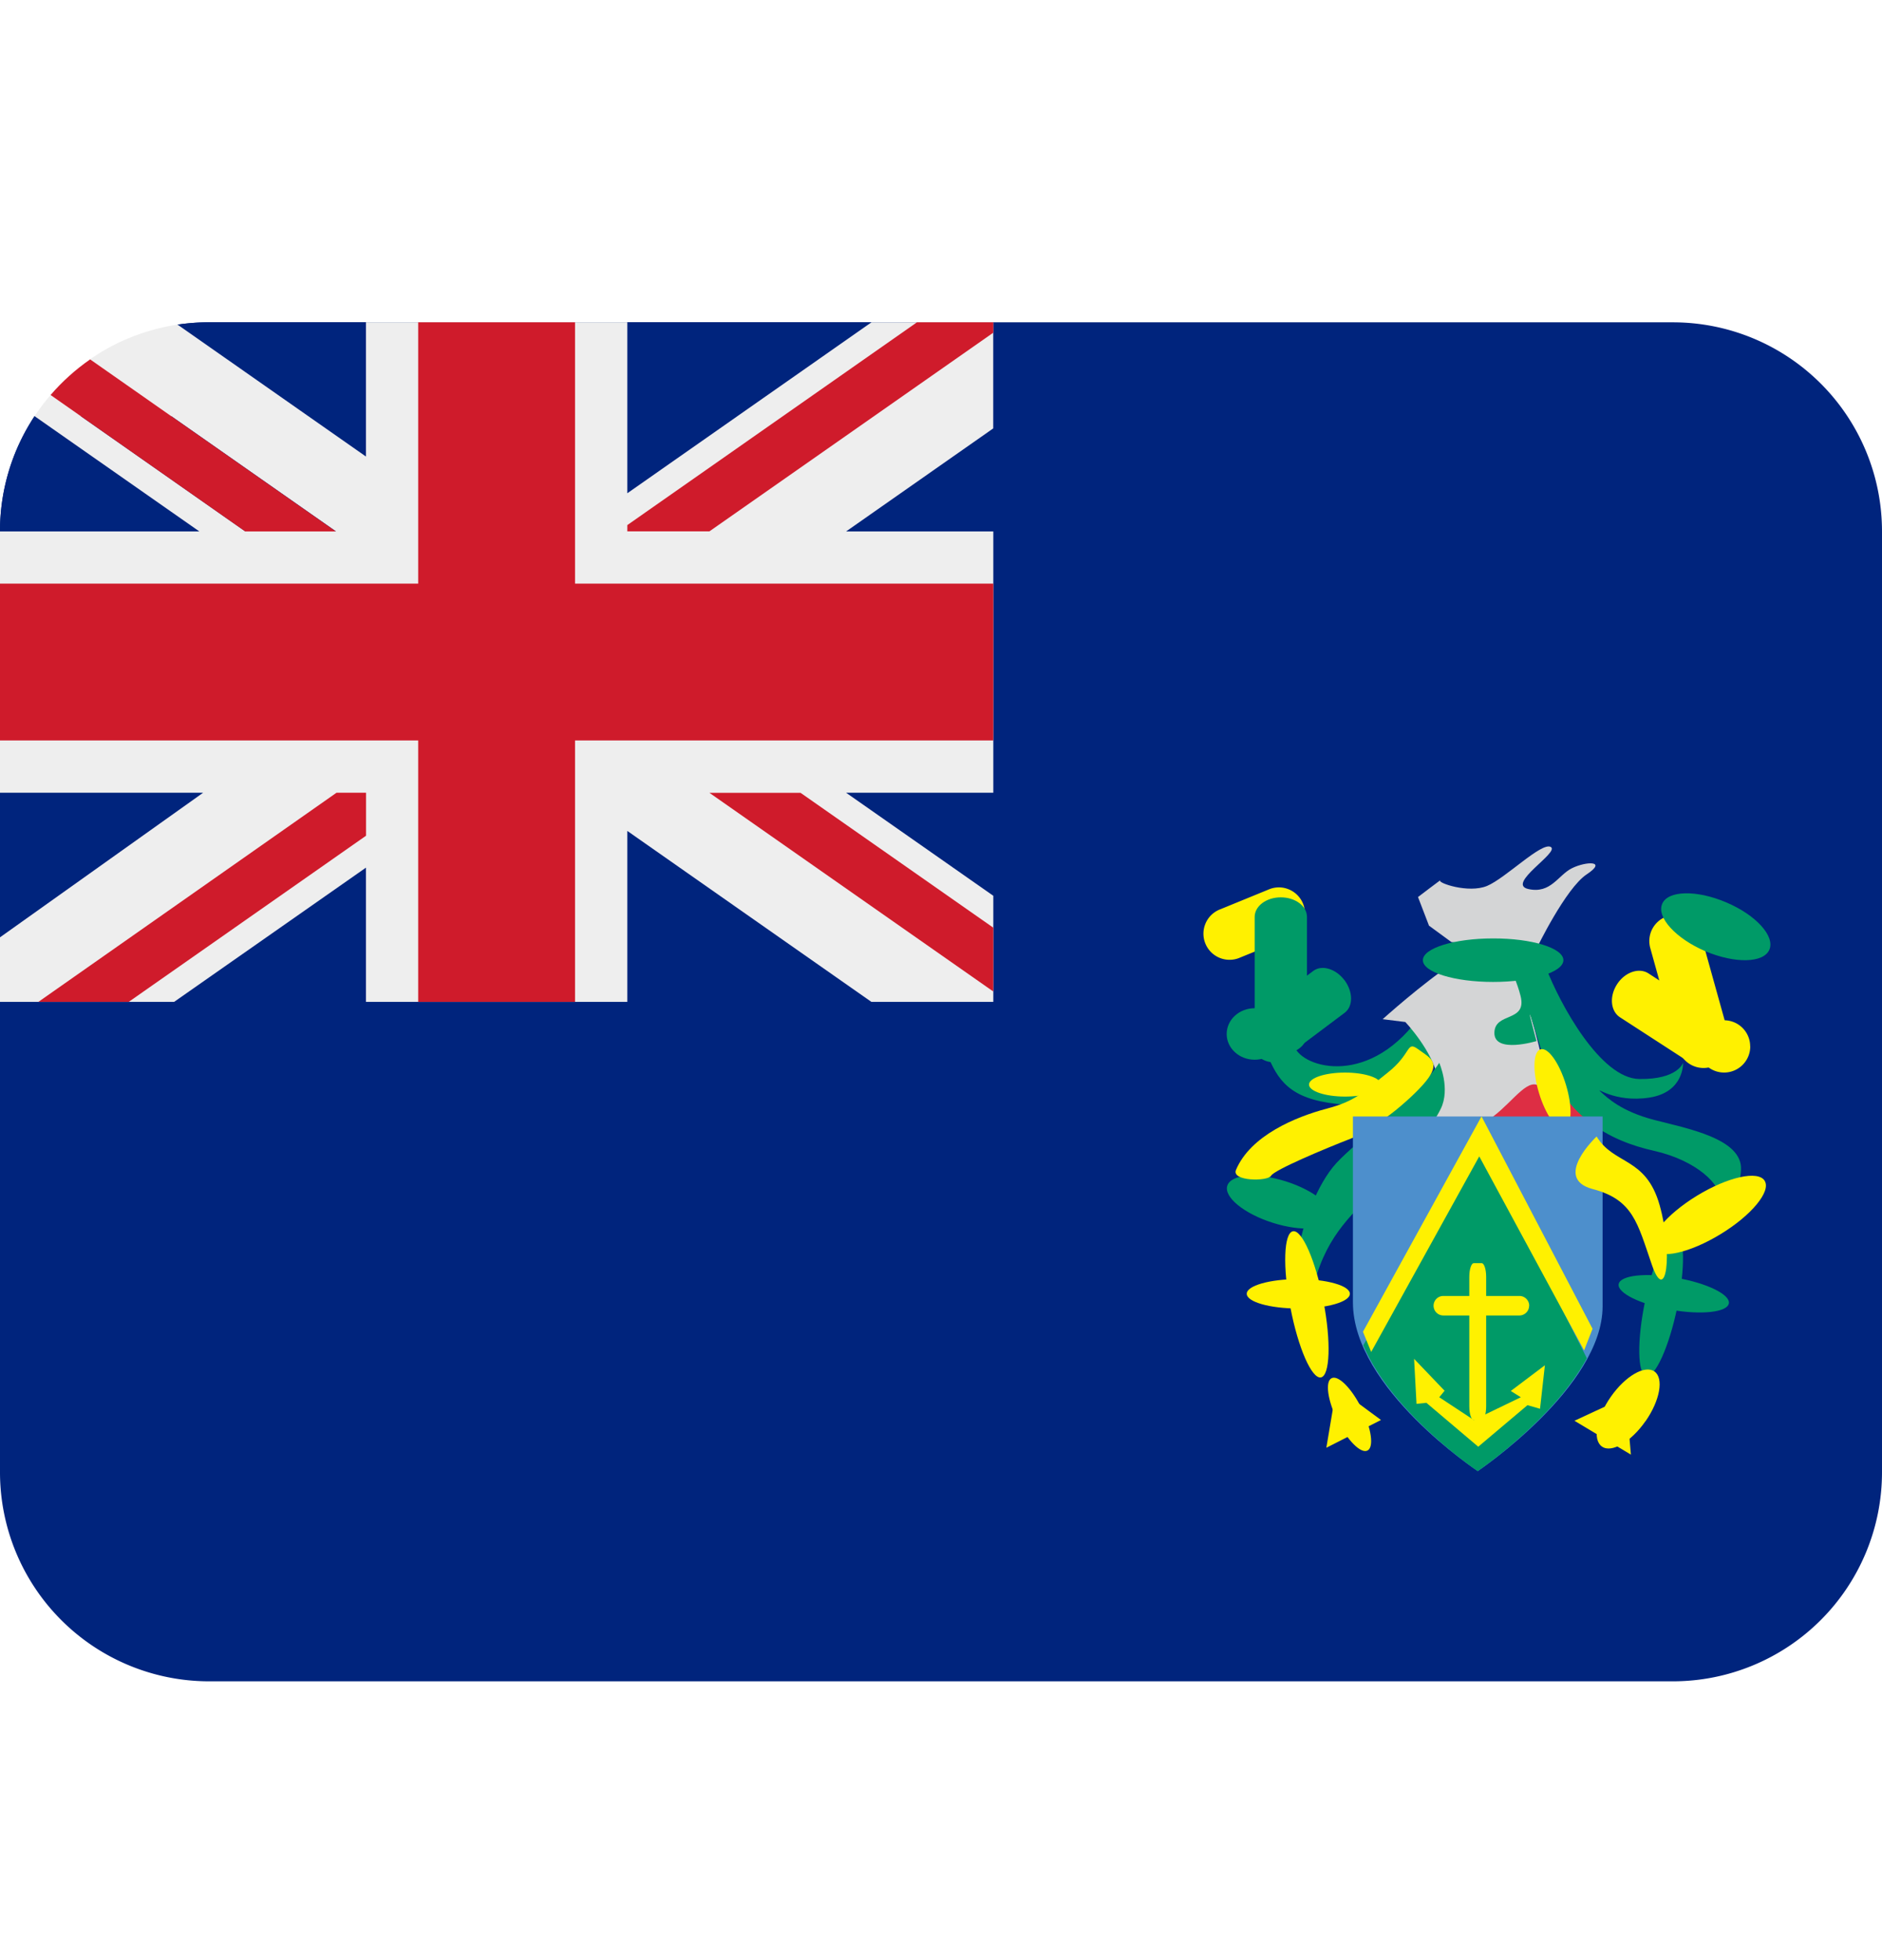 <svg xmlns="http://www.w3.org/2000/svg" width="24" height="25" fill="none" viewBox="0 0 24 25"><path fill="#00247D" d="M21.333 4.111H2.667c-.137 0-.272.01-.403.03l-.003 1.17-1.82-.003A2.656 2.656 0 0 0 0 6.778v12a2.667 2.667 0 0 0 2.667 2.666h18.666A2.667 2.667 0 0 0 24 18.778v-12a2.667 2.667 0 0 0-2.667-2.667Z"/><path fill="#DD2E44" d="M20.31 14.213c0 .327-.375.592-.836.592-.46 0-.835-.264-.835-.592 0-.327.374-.592.835-.592.461 0 .835.265.835.592Z"/><path fill="#009A67" d="M16.496 13.292c0 .28.845.61 1.524-.217.68-.829.482.298.203.473-.278.175-.576.596-1.178.531-.6-.065-.754-.303-.892-.65-.139-.346.343-.137.343-.137Z"/><path fill="#FFF100" d="M16.617 11.526a.334.334 0 0 1-.182.434l-.618.252a.333.333 0 1 1-.252-.616l.618-.253c.17-.07.364.012.434.183Zm5.315 1.877c-.1.155-.28.216-.4.138l-.873-.566c-.121-.079-.138-.266-.038-.421.1-.155.28-.217.401-.139l.873.567c.12.079.138.267.037.421Z"/><path fill="#FFF100" d="M22.045 13.198a.333.333 0 1 1-.642.18l-.358-1.286a.333.333 0 0 1 .642-.179l.358 1.285Z"/><path fill="#FFF100" d="M22.32 13.346a.333.333 0 1 1-.667 0 .333.333 0 0 1 .666 0Z"/><path fill="#009A67" d="M16.667 13.195c0 .138-.15.25-.334.25-.184 0-.333-.112-.333-.25v-1.5c0-.14.15-.25.333-.25.184 0 .334.11.334.25v1.5Z"/><path fill="#009A67" d="M17.146 12.502c.11.148.111.333.002.415l-.79.593c-.109.082-.287.029-.398-.119-.11-.148-.111-.333-.002-.415l.79-.593c.109-.081.287-.028.398.12Z"/><path fill="#009A67" d="M16.357 13.188c0 .181-.16.328-.357.328-.197 0-.357-.147-.357-.328 0-.182.16-.329.357-.329.197 0 .357.147.357.329Zm6.207-1.076c-.073.172-.438.18-.817.02-.377-.162-.624-.432-.55-.604.072-.172.438-.18.816-.019.378.16.624.43.551.603Z"/><path fill="#D4D5D6" d="M18.537 12.281c-.387.251-.905.718-.905.718l.289.036s.352.37.414.72c.061.349-.079.112-.108.383-.03.27.122.453.122.453s.419-.141.694-.352c.274-.21.458-.526.615-.364.157.162.138.236.138.236H20s-.337-.329-.332-.518c.005-.188-.295-1.126-.295-1.126l-.836-.186Zm-.454-.84s.316-.241.283-.211c-.033.03.358.167.596.07.237-.098.701-.567.815-.497.114.068-.575.472-.287.536.288.064.379-.178.557-.266.178-.088.456-.099.187.079s-.64.948-.64.948l-1.086-.085-.285-.209-.14-.365Z"/><path fill="#009A67" d="M19.937 12.246c0 .154-.402.278-.896.278s-.896-.124-.896-.277c0-.154.401-.278.896-.278.495-.001.896.123.896.277Zm-2.96 3.296c-.046.146-.38.17-.746.054-.366-.116-.626-.328-.58-.473.047-.147.381-.171.748-.055.365.116.624.329.578.474Zm5.07 1.082c-.02.113-.35.15-.738.081-.388-.067-.687-.214-.667-.327.02-.113.35-.15.738-.08.388.067.687.214.667.326Z"/><path fill="#009A67" d="M21.388 16.679c-.105.504-.282.893-.395.87-.112-.024-.119-.451-.014-.955s.282-.893.394-.87c.113.023.12.451.015.955Zm-1.675-4.343c.182.477.699 1.42 1.192 1.426.492.007.558-.207.558-.207s.018.375-.43.444c-.448.07-.703-.152-.621-.075.082.076.263.25.68.359.418.109 1.131.238 1.11.637-.021.4-.3.554-.272.378.028-.176-.286-.496-.837-.62-.552-.124-1.176-.425-1.448-1.318-.273-.894-.051-.082-.051-.082s-.54.165-.537-.105c.004-.27.419-.128.334-.47-.086-.343-.288-.577-.087-.504.202.073.409.137.409.137Zm-1.359 1.22c-.27.416-1.057 1.001-1.31 1.276-.253.275-.437.794-.49 1.139-.055.344.049.875.24.279.193-.596.533-.827.876-1.212.344-.385.577-.64.703-.896.126-.257-.019-.586-.019-.586Z"/><path fill="#FFF100" d="M19.97 13.837c.085.28.076.529-.02.557-.095.03-.24-.174-.324-.453-.085-.28-.075-.53.02-.558.095-.029.24.175.324.454Zm-2.36-.004c0 .085-.205.153-.458.153s-.459-.069-.459-.153c0-.085.206-.153.459-.153s.459.068.459.153Zm-.733 2.763c.099.515.084.95-.032.972-.116.022-.291-.376-.389-.89-.1-.516-.085-.952.032-.974.116-.022.29.377.389.892Z"/><path fill="#FFF100" d="M17.214 16.501c0 .104-.295.188-.657.188-.364 0-.658-.084-.658-.188 0-.103.294-.187.658-.187.362 0 .657.084.657.187Zm.15 1.462c.125.255.16.496.074.538-.085.042-.256-.13-.383-.385-.125-.255-.159-.497-.074-.538.086-.043.256.13.383.385Zm3.62.163c-.184.264-.433.41-.555.324-.124-.086-.072-.37.112-.634.185-.265.434-.41.557-.324.122.085.071.37-.113.634Zm1.52-3.065c.083.135-.169.44-.563.68-.393.24-.779.326-.862.19-.083-.136.168-.44.562-.681.394-.24.78-.325.863-.19Zm-6.742-.14c.187-.442.769-.678 1.153-.78.384-.1.47-.216.781-.46.31-.245.236-.41.387-.3.152.11.278.162.132.369-.146.207-.655.644-.986.771-.33.128-.979.4-1.02.475-.042.074-.51.072-.447-.075Z"/><path fill="#4D8FCC" d="M17.253 14.24h3.184v2.42c0 1.032-1.592 2.103-1.592 2.103s-1.592-1.051-1.592-2.152v-2.372Z"/><path fill="#009A67" d="m20.236 17.323-1.373-2.719-1.478 2.554c.372.877 1.459 1.605 1.459 1.605s.97-.659 1.392-1.44Z"/><path fill="#FFF100" d="m17.381 16.986.105.257 1.378-2.494 1.337 2.474.108-.275-1.416-2.709-1.512 2.747Zm2.98-2.49c.222.365.628.257.803.874.175.618.082 1.287-.1.758-.183-.53-.237-.827-.755-.963-.517-.137.052-.67.052-.67Zm-3.317 3.197-.13.772.697-.354-.567-.418Zm3.69.123-.656.305.72.432-.064-.737Z"/><path fill="#FFF100" d="M19.5 16.653a.125.125 0 0 1-.123.125h-.971a.124.124 0 1 1 0-.249h.97c.069 0 .125.056.125.124Z"/><path fill="#FFF100" d="M18.952 17.937c0 .096-.025.174-.056.174h-.103c-.03 0-.056-.078-.056-.174v-1.652c0-.096.026-.174.056-.174h.103c.03 0 .056.078.056.174v1.652Z"/><path fill="#FFF100" d="m18.033 17.331.389.407-.068.083.44.29.6-.29-.128-.08.435-.328-.062.555-.16-.046-.628.53-.661-.56-.126.013-.031-.574Z"/><path fill="#00247D" d="M12.667 12.778V4.11h-10c-.214 0-.403.03-.403.03l-.003 1.17-1.82-.003s-.028.04-.084.136A2.659 2.659 0 0 0 0 6.778v6h12.667Z"/><path fill="#EEE" d="M12.667 4.111h-1.554L8 6.291V4.11H4.667v1.713L2.264 4.14c-.41.063-.793.217-1.115.443l3.135 2.194H3.127L.645 5.038a2.69 2.69 0 0 0-.204.27l2.101 1.47H0v3.333h2.59L0 11.955v.823h2.221l2.446-1.712v1.712H8v-2.18l3.112 2.18h1.555v-1.353l-1.877-1.314h1.877V6.778H10.79l1.876-1.314V4.11Z"/><path fill="#CF1B2B" d="M7.333 4.111h-2v3.333H0v2h5.333v3.334h2V9.444h5.334v-2H7.333V4.111Z"/><path fill="#CF1B2B" d="M12.667 4.111h-.974L8 6.697v.08h1.047l3.62-2.534v-.132Zm-11.518.473c-.187.13-.356.282-.504.454l2.482 1.74h1.156L1.15 4.584Zm3.142 5.527L.49 12.778h1.152l3.026-2.119v-.548H4.29Zm8.376 2.535v-.814l-2.458-1.72H9.047l3.62 2.534Z"/></svg>